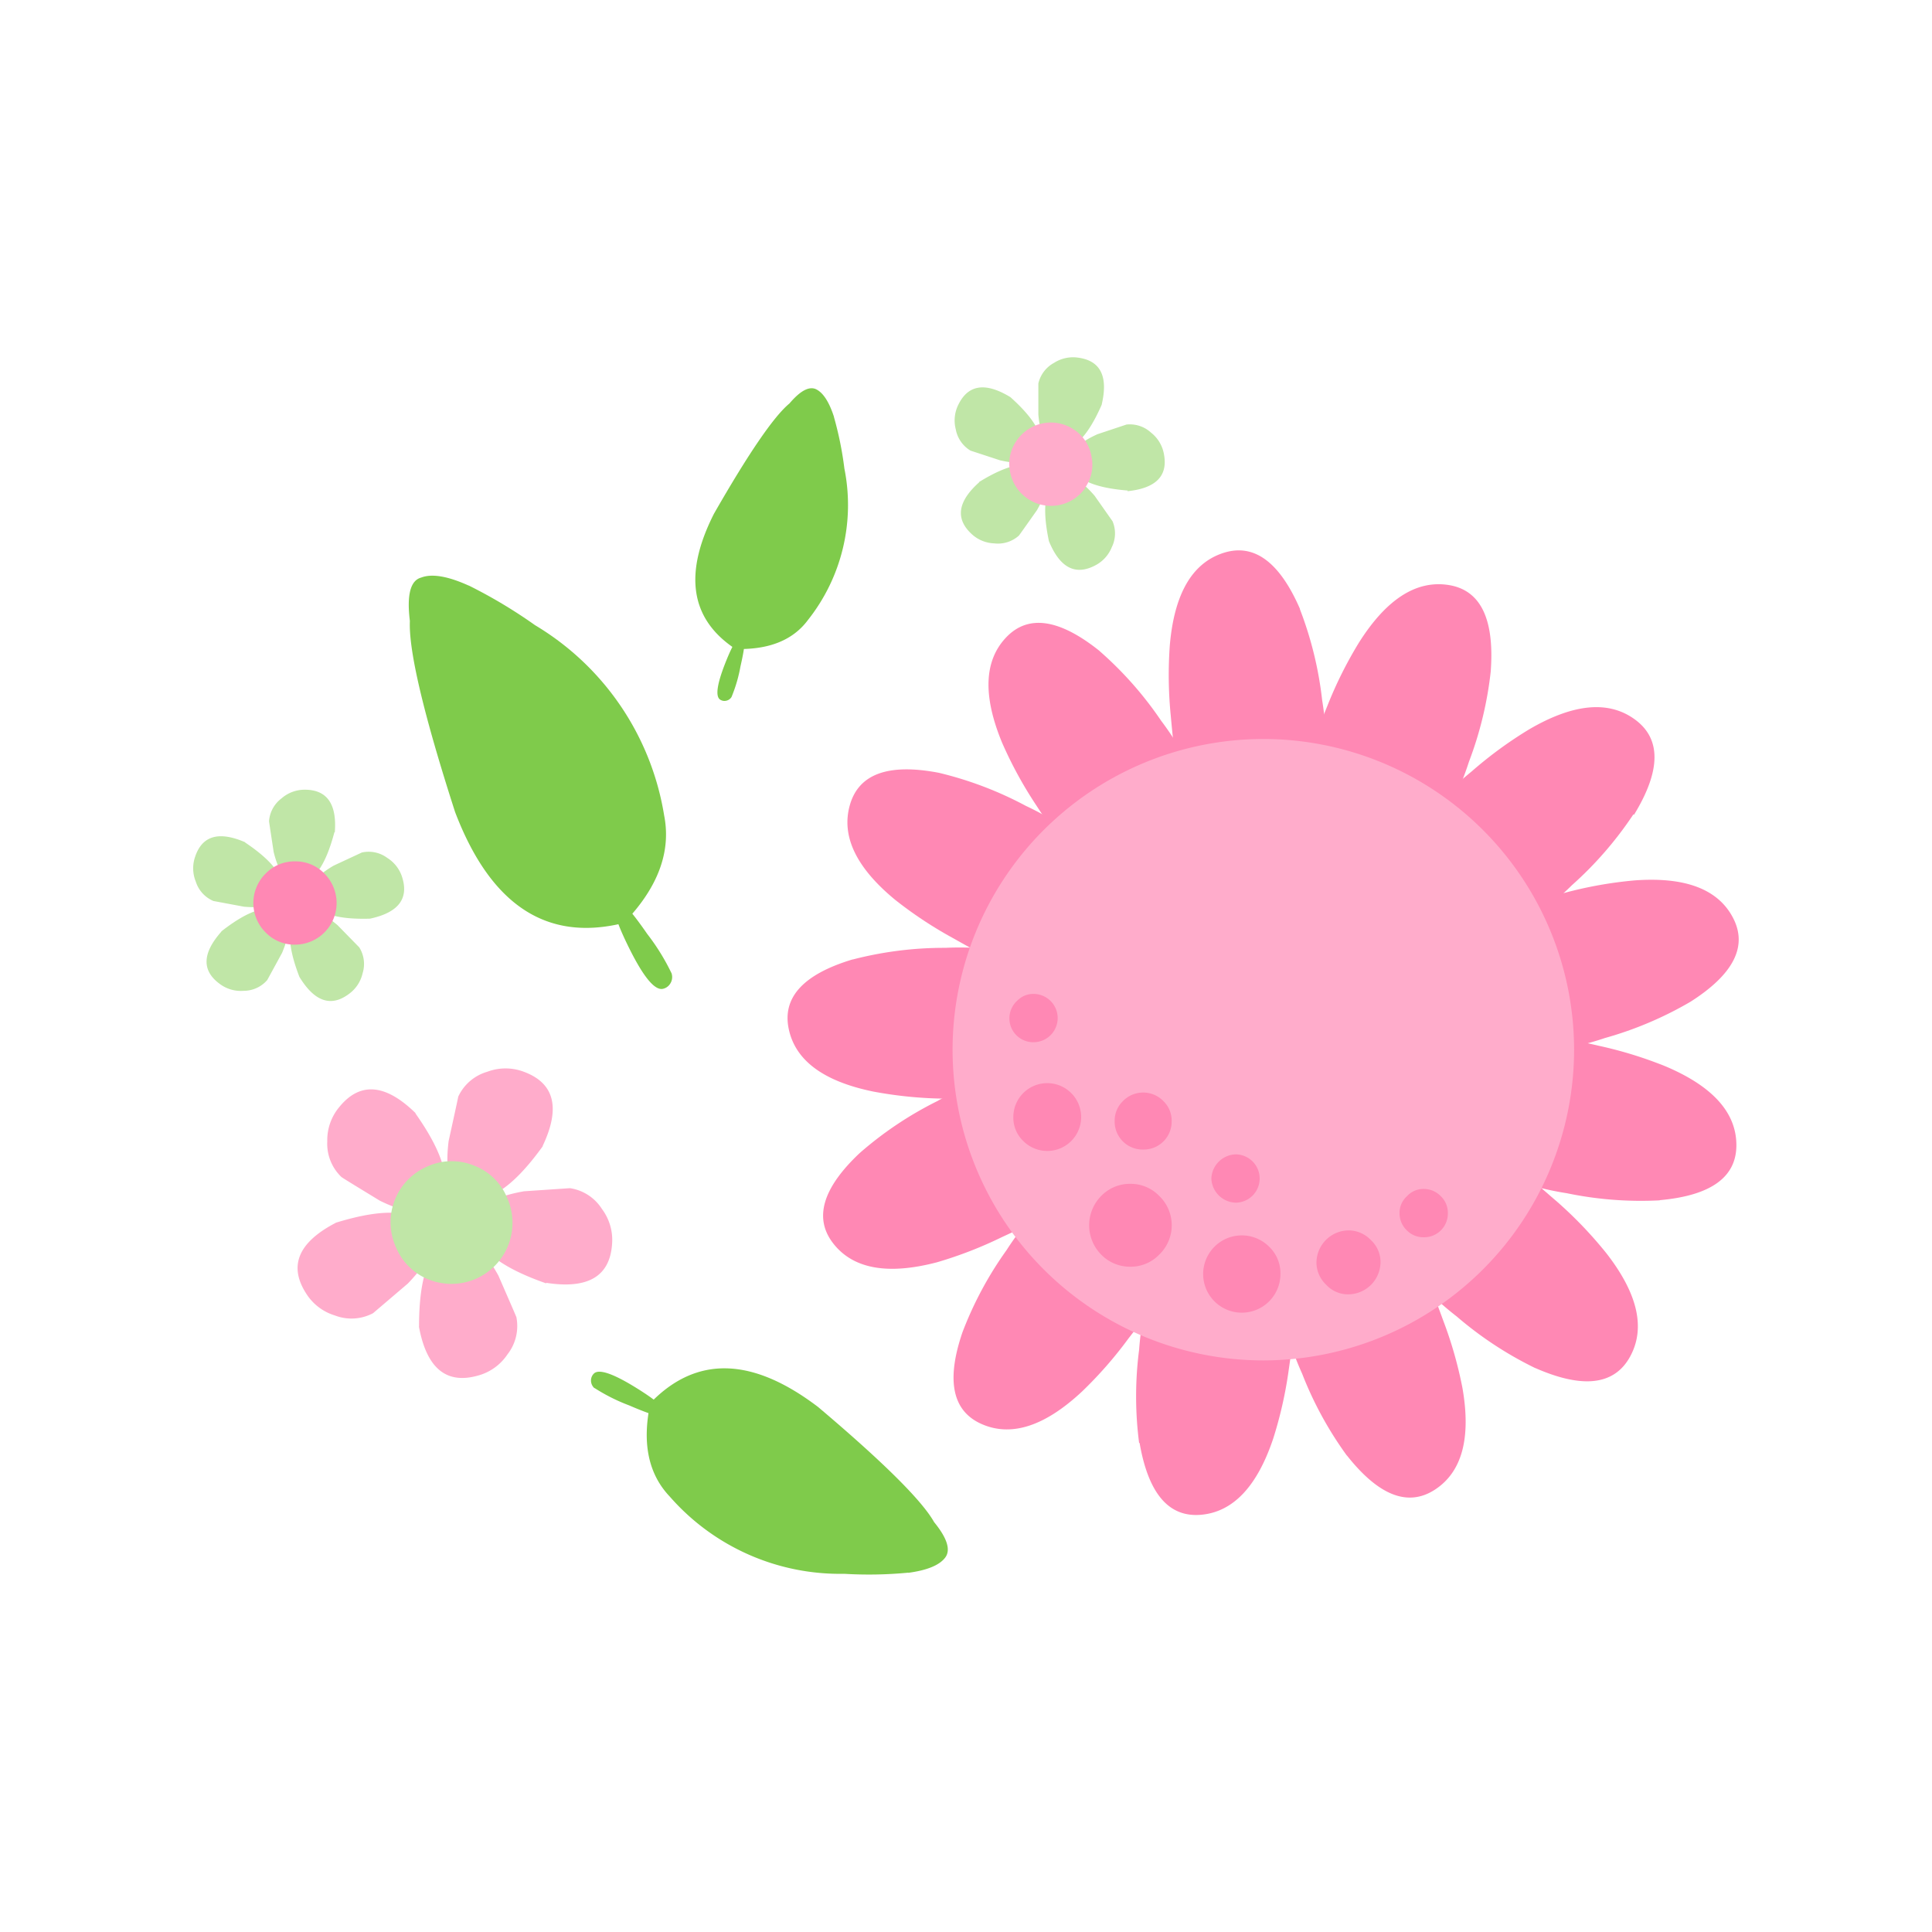 <svg id="Layer_1" data-name="Layer 1" xmlns="http://www.w3.org/2000/svg" width="7.06cm" height="7.06cm" viewBox="0 0 200 200"><defs><style>.cls-1{fill:#7fcb4b;}.cls-1,.cls-2,.cls-3,.cls-4{fill-rule:evenodd;}.cls-2{fill:#ff88b4;}.cls-3{fill:#ffaccb;}.cls-4{fill:#c0e6a7;}</style></defs><title>flowers-3</title><path class="cls-1" d="M69.54,100.8A22.66,22.66,0,0,0,67,96.68q-2.5-3.61-3.12-3.46-1.06.25,1.21,4.85t3.55,4.29a1.19,1.19,0,0,0,.72-.5,1.26,1.26,0,0,0,.17-1.07"/><path class="cls-1" d="M48.52,60.62q-3.25-1.47-4.92-.83-1.67.45-1.17,4.49-.2,4.63,4.68,19.78,5.52,14.48,17.48,11.48,5.28-5.47,4.16-11.14A28.17,28.17,0,0,0,55.39,64.72a51.46,51.46,0,0,0-6.87-4.11"/><path class="cls-1" d="M75.74,72.12A15.22,15.22,0,0,0,76.65,69q.67-2.91.31-3.16-.62-.41-1.89,2.83t-.53,3.75a.81.81,0,0,0,.58.13.86.86,0,0,0,.61-.4"/><path class="cls-1" d="M86.34,43.17q-.75-2.31-1.83-2.86t-2.79,1.46q-2.42,2-7.81,11.41-4.76,9.4,2.22,14,5.17.15,7.51-3A19.16,19.16,0,0,0,87.41,48.5a35.27,35.27,0,0,0-1.08-5.33"/><path class="cls-1" d="M61.55,143.69a19,19,0,0,0,3.59,1.8q3.35,1.45,3.72,1.08.63-.65-3-2.9t-4.39-1.47a1,1,0,0,0-.29.67,1.06,1.06,0,0,0,.35.83"/><path class="cls-1" d="M94,162.82q2.94-.39,3.84-1.57t-1.14-3.68q-1.89-3.36-12-11.91-10.25-7.8-17.37-.43-1.33,6.18,2,9.69a23.41,23.41,0,0,0,18.06,8,42.63,42.63,0,0,0,6.65-.12"/><path class="cls-2" d="M88.3,99.32a37.71,37.71,0,0,1,9.56-1.2,30.79,30.79,0,0,1,6.63.4,1.86,1.86,0,0,1,1.25,2.06c-.18,2-.3,4-.38,6l-1,5.58q-.85,1.78-1.5,1.9c-.52-.09-1-.18-1.3-.27q-1.8,0-3.9-.06a42.59,42.59,0,0,1-7.25-.73q-7.73-1.58-8.76-6.48t6.61-7.2"/><path class="cls-2" d="M97.19,80a37.53,37.53,0,0,1,9,3.42,30.64,30.64,0,0,1,5.67,3.46,1.87,1.87,0,0,1,.14,2.41q-1.67,2.58-3.15,5.13l-3.48,4.47q-1.59,1.18-2.21,1c-.42-.33-.76-.61-1-.85q-1.59-.84-3.42-1.88a42.5,42.5,0,0,1-6.06-4q-6.08-5-4.7-9.83T97.19,80"/><path class="cls-2" d="M113.82,67.39a37.43,37.43,0,0,1,6.38,7.22,30.81,30.81,0,0,1,3.41,5.7,1.87,1.87,0,0,1-1,2.2q-2.68,1.5-5.17,3.07l-5.16,2.34c-1.3.2-2.11.14-2.41-.17-.22-.49-.39-.9-.51-1.23q-1-1.49-2.15-3.25a42.22,42.22,0,0,1-3.48-6.4q-3-7.27.42-10.88t9.68,1.4"/><path class="cls-2" d="M134.56,63.05a37.84,37.84,0,0,1,2.31,9.44,31,31,0,0,1,.37,6.69,1.88,1.88,0,0,1-1.92,1.5q-3.09.09-6.06.32l-5.71-.34q-1.89-.65-2.07-1.28,0-.8.12-1.34-.21-1.8-.4-3.92a42.67,42.67,0,0,1-.1-7.34q.69-7.92,5.48-9.52t8,5.79"/><path class="cls-2" d="M154.33,69.42a37.94,37.94,0,0,1-2.27,9.45A31,31,0,0,1,149.33,85a1.89,1.89,0,0,1-2.4.45q-2.79-1.34-5.53-2.49L136.48,80q-1.38-1.44-1.25-2.09c.27-.46.51-.84.72-1.13q.64-1.69,1.44-3.66a42.31,42.31,0,0,1,3.27-6.57q4.24-6.73,9.23-6t4.44,8.8"/><path class="cls-2" d="M169.09,84.3a37.9,37.9,0,0,1-6.37,7.34,31,31,0,0,1-5.25,4.17,1.88,1.88,0,0,1-2.33-.7q-1.86-2.47-3.76-4.76l-3-4.85c-.37-1.27-.42-2.09-.15-2.43.46-.28.84-.51,1.16-.67q1.35-1.21,3-2.58a42.17,42.17,0,0,1,5.93-4.33q6.86-4,10.94-1t-.11,9.86"/><path class="cls-2" d="M175,103.7a37.65,37.65,0,0,1-8.87,3.76,30.67,30.67,0,0,1-6.49,1.43c-.89,0-1.48-.57-1.77-1.64q-.58-3-1.27-5.88L156,95.73c.23-1.3.53-2,.93-2.23s1-.09,1.33-.09q1.73-.49,3.77-1a42.44,42.44,0,0,1,7.17-1.27q7.86-.58,10.19,3.85T175,103.7"/><path class="cls-2" d="M171.8,124.26a37.62,37.62,0,0,1-9.61-.74,30.65,30.65,0,0,1-6.42-1.72,1.87,1.87,0,0,1-.82-2.27q.87-2.94,1.57-5.81l2.07-5.28q1.2-1.57,1.85-1.56c.5.2.9.37,1.22.53q1.76.36,3.81.84a42.47,42.47,0,0,1,7,2.16q7.25,3.09,7.28,8.1t-7.92,5.73"/><path class="cls-2" d="M158.92,141.62a37.78,37.78,0,0,1-8.12-5.34,30.92,30.92,0,0,1-4.83-4.65,1.89,1.89,0,0,1,.39-2.41q2.21-2.17,4.22-4.36l4.41-3.64c1.21-.54,2-.7,2.39-.47.34.41.61.77.82,1.06.92.79,1.9,1.66,3,2.6a42.88,42.88,0,0,1,5.08,5.31q4.89,6.28,2.47,10.71t-9.79,1.2"/><path class="cls-2" d="M139.42,150.67a37.53,37.53,0,0,1-4.62-8.46,30.51,30.51,0,0,1-2.06-6.31A1.87,1.87,0,0,1,134.2,134q2.94-.87,5.72-1.85l5.56-1.14q2,.14,2.31.7.16.78.22,1.31.66,1.67,1.38,3.65a42.5,42.5,0,0,1,2,7q1.36,7.77-2.82,10.52t-9.13-3.51"/><path class="cls-2" d="M117.92,149.37a37.62,37.62,0,0,1,0-9.64,30.61,30.61,0,0,1,1.2-6.53,1.87,1.87,0,0,1,2.2-1q3,.63,5.91,1.1l5.43,1.65c1.11.71,1.68,1.28,1.7,1.72-.15.51-.3.93-.43,1.26-.15,1.19-.32,2.48-.52,3.87a42.75,42.75,0,0,1-1.6,7.1q-2.5,7.48-7.49,7.91t-6.35-7.44"/><path class="cls-2" d="M99.64,137.9a37.57,37.57,0,0,1,4.56-8.49,30.76,30.76,0,0,1,4.17-5.17,1.87,1.87,0,0,1,2.41.17q2.34,2,4.67,3.79l4,4c.64,1.15.86,1.92.67,2.32-.38.37-.7.67-1,.9q-1,1.47-2.31,3.15a42.22,42.22,0,0,1-4.8,5.48q-5.76,5.38-10.36,3.38t-2-9.56"/><path class="cls-2" d="M89,119.36A37.62,37.62,0,0,1,97,114a30.64,30.64,0,0,1,6.12-2.59,1.87,1.87,0,0,1,2,1.29q1.12,2.85,2.33,5.55l1.6,5.44q0,2-.51,2.36c-.51.15-.94.26-1.29.33q-1.61.8-3.52,1.68A42.27,42.27,0,0,1,97,130.67q-7.63,2-10.72-1.92T89,119.36"/><path class="cls-3" d="M130.78,76.5a32.19,32.19,0,0,1,32.17,32.16,32.19,32.19,0,0,1-32.17,32.17,32.19,32.19,0,0,1-32.17-32.17A32.19,32.19,0,0,1,130.78,76.5"/><path class="cls-2" d="M117,122.55a4.09,4.09,0,0,1,3,1.25,4.21,4.21,0,0,1,0,6.08,4.09,4.09,0,0,1-3,1.25,4.14,4.14,0,0,1-3-1.25,4.32,4.32,0,0,1,0-6.08,4.14,4.14,0,0,1,3-1.25"/><path class="cls-2" d="M132.55,131.84a4,4,0,1,1-1.16-2.77,3.78,3.78,0,0,1,1.16,2.77"/><path class="cls-2" d="M142.91,130.68a3.36,3.36,0,0,1-3.31,3.31,3.07,3.07,0,0,1-2.32-1,3.17,3.17,0,0,1-1-2.32,3.36,3.36,0,0,1,3.31-3.3,3.18,3.18,0,0,1,2.32,1,3.08,3.08,0,0,1,1,2.32"/><path class="cls-2" d="M145.64,123.84a2.3,2.3,0,0,1,1.74-.76,2.44,2.44,0,0,1,1.78.76,2.37,2.37,0,0,1,.72,1.74,2.45,2.45,0,0,1-2.5,2.5,2.38,2.38,0,0,1-1.74-.71,2.44,2.44,0,0,1-.76-1.79,2.31,2.31,0,0,1,.76-1.74"/><path class="cls-2" d="M104.9,115.63a3.51,3.51,0,1,1,1,2.46,3.35,3.35,0,0,1-1-2.46"/><path class="cls-2" d="M118.34,119a2.89,2.89,0,0,1-2.95-2.95,2.81,2.81,0,0,1,.85-2.06,2.92,2.92,0,0,1,4.2,0,2.81,2.81,0,0,1,.85,2.06,2.89,2.89,0,0,1-2.95,2.95"/><path class="cls-2" d="M125.4,122a2.6,2.6,0,0,1,2.5-2.5,2.5,2.5,0,0,1,0,5,2.6,2.6,0,0,1-2.5-2.5"/><path class="cls-2" d="M105.25,103.65a2.3,2.3,0,0,1,1.74-.76,2.5,2.5,0,0,1,0,5,2.47,2.47,0,0,1-1.74-4.25"/><path class="cls-4" d="M22.91,96.42q4.47-3.51,6.42-1.78,1.13,1-.13,4-1.52,2.79-1.54,2.82a3.24,3.24,0,0,1-2.45,1.11,3.64,3.64,0,0,1-2.48-.73q-2.78-2.05.18-5.39"/><path class="cls-4" d="M34.62,86.14q-1.45,5.5-4,5.3-1.51-.11-2.29-3.24-.48-3.15-.48-3.18a3.24,3.24,0,0,1,1.28-2.36,3.64,3.64,0,0,1,2.42-.91q3.45,0,3.11,4.41"/><path class="cls-4" d="M38.3,95.1q-5.68.17-6.23-2.38-.31-1.48,2.47-3.11l2.92-1.36a3.23,3.23,0,0,1,2.63.56,3.64,3.64,0,0,1,1.56,2.06q1,3.3-3.35,4.23"/><path class="cls-4" d="M31,101.14q-2.05-5.3.18-6.66,1.29-.79,3.76,1.29l2.25,2.3a3.23,3.23,0,0,1,.35,2.67,3.64,3.64,0,0,1-1.43,2.16q-2.77,2.06-5.1-1.75"/><path class="cls-4" d="M25.37,87.21q4.72,3.16,3.69,5.55-.6,1.39-3.81,1.1l-3.16-.59a3.24,3.24,0,0,1-1.82-2,3.64,3.64,0,0,1-.07-2.58q1.09-3.27,5.18-1.5"/><path class="cls-2" d="M33.57,90.42a4.31,4.31,0,0,1-3,7.37,4.16,4.16,0,0,1-3.06-1.25,4.29,4.29,0,0,1,0-6.12,4.16,4.16,0,0,1,3.06-1.25,4.11,4.11,0,0,1,3,1.25"/><path class="cls-4" d="M104.56,41.08q4.25,3.78,2.89,6-.79,1.29-3.93.57l-3.05-1a3.25,3.25,0,0,1-1.53-2.21,3.65,3.65,0,0,1,.28-2.57q1.52-3.09,5.34-.78"/><path class="cls-4" d="M116.75,50.78q-5.66-.45-5.93-3-.15-1.5,2.79-2.83l3-1a3.24,3.24,0,0,1,2.55.84,3.63,3.63,0,0,1,1.33,2.22q.65,3.39-3.79,3.84"/><path class="cls-4" d="M108.58,56q-1.17-5.56,1.24-6.55,1.4-.57,3.5,1.88l1.85,2.63a3.23,3.23,0,0,1-.08,2.69,3.65,3.65,0,0,1-1.75,1.9q-3.07,1.58-4.76-2.54"/><path class="cls-4" d="M101.35,49.9q4.86-3,6.59-1,1,1.13-.6,3.92c-1.22,1.73-1.84,2.6-1.86,2.62a3.24,3.24,0,0,1-2.56.81,3.63,3.63,0,0,1-2.37-1q-2.51-2.36.82-5.33"/><path class="cls-4" d="M114.06,41.87q-2.27,5.21-4.81,4.61-1.47-.35-1.76-3.56,0-3.18,0-3.22a3.25,3.25,0,0,1,1.63-2.14,3.64,3.64,0,0,1,2.53-.53q3.42.49,2.4,4.84"/><path class="cls-3" d="M112.35,50.5a4.31,4.31,0,0,1-7.79-1.67,4.16,4.16,0,0,1,.69-3.23,4.29,4.29,0,0,1,6-1.08A4.16,4.16,0,0,1,113,47.31a4.11,4.11,0,0,1-.69,3.2"/><path class="cls-3" d="M34.75,126.58q8-2.47,9.73.93,1,2-2.27,5.37l-3.59,3.06a4.76,4.76,0,0,1-3.94.24,5.34,5.34,0,0,1-3-2.3q-2.73-4.27,3.07-7.29"/><path class="cls-3" d="M56.19,118.65q-4.87,6.77-8.32,5.13-2-.95-1.43-5.65,1-4.56,1-4.61a4.76,4.76,0,0,1,3-2.57,5.35,5.35,0,0,1,3.79,0q4.75,1.76,1.95,7.67"/><path class="cls-3" d="M56.53,132.85q-7.88-2.75-7.28-6.53.35-2.18,5-3L59,123a4.74,4.74,0,0,1,3.31,2.15,5.34,5.34,0,0,1,1.05,3.65q-.35,5-6.8,4"/><path class="cls-3" d="M43.38,137.3q0-8.34,3.74-9,2.18-.4,4.47,3.74c1.24,2.85,1.87,4.29,1.87,4.33a4.76,4.76,0,0,1-.93,3.84,5.35,5.35,0,0,1-3.09,2.2q-4.88,1.36-6.07-5.07"/><path class="cls-3" d="M43,115.25q4.81,6.81,2.13,9.55-1.55,1.58-5.8-.5c-2.66-1.62-4-2.44-4-2.47a4.76,4.76,0,0,1-1.45-3.67,5.34,5.34,0,0,1,1.26-3.58q3.21-3.92,7.89.66"/><path class="cls-4" d="M52.5,124a6.32,6.32,0,0,1-8,8.5A6.1,6.1,0,0,1,41,129.14a6.28,6.28,0,0,1,3.22-8.38,6.1,6.1,0,0,1,4.85-.1A6,6,0,0,1,52.5,124"/></svg>